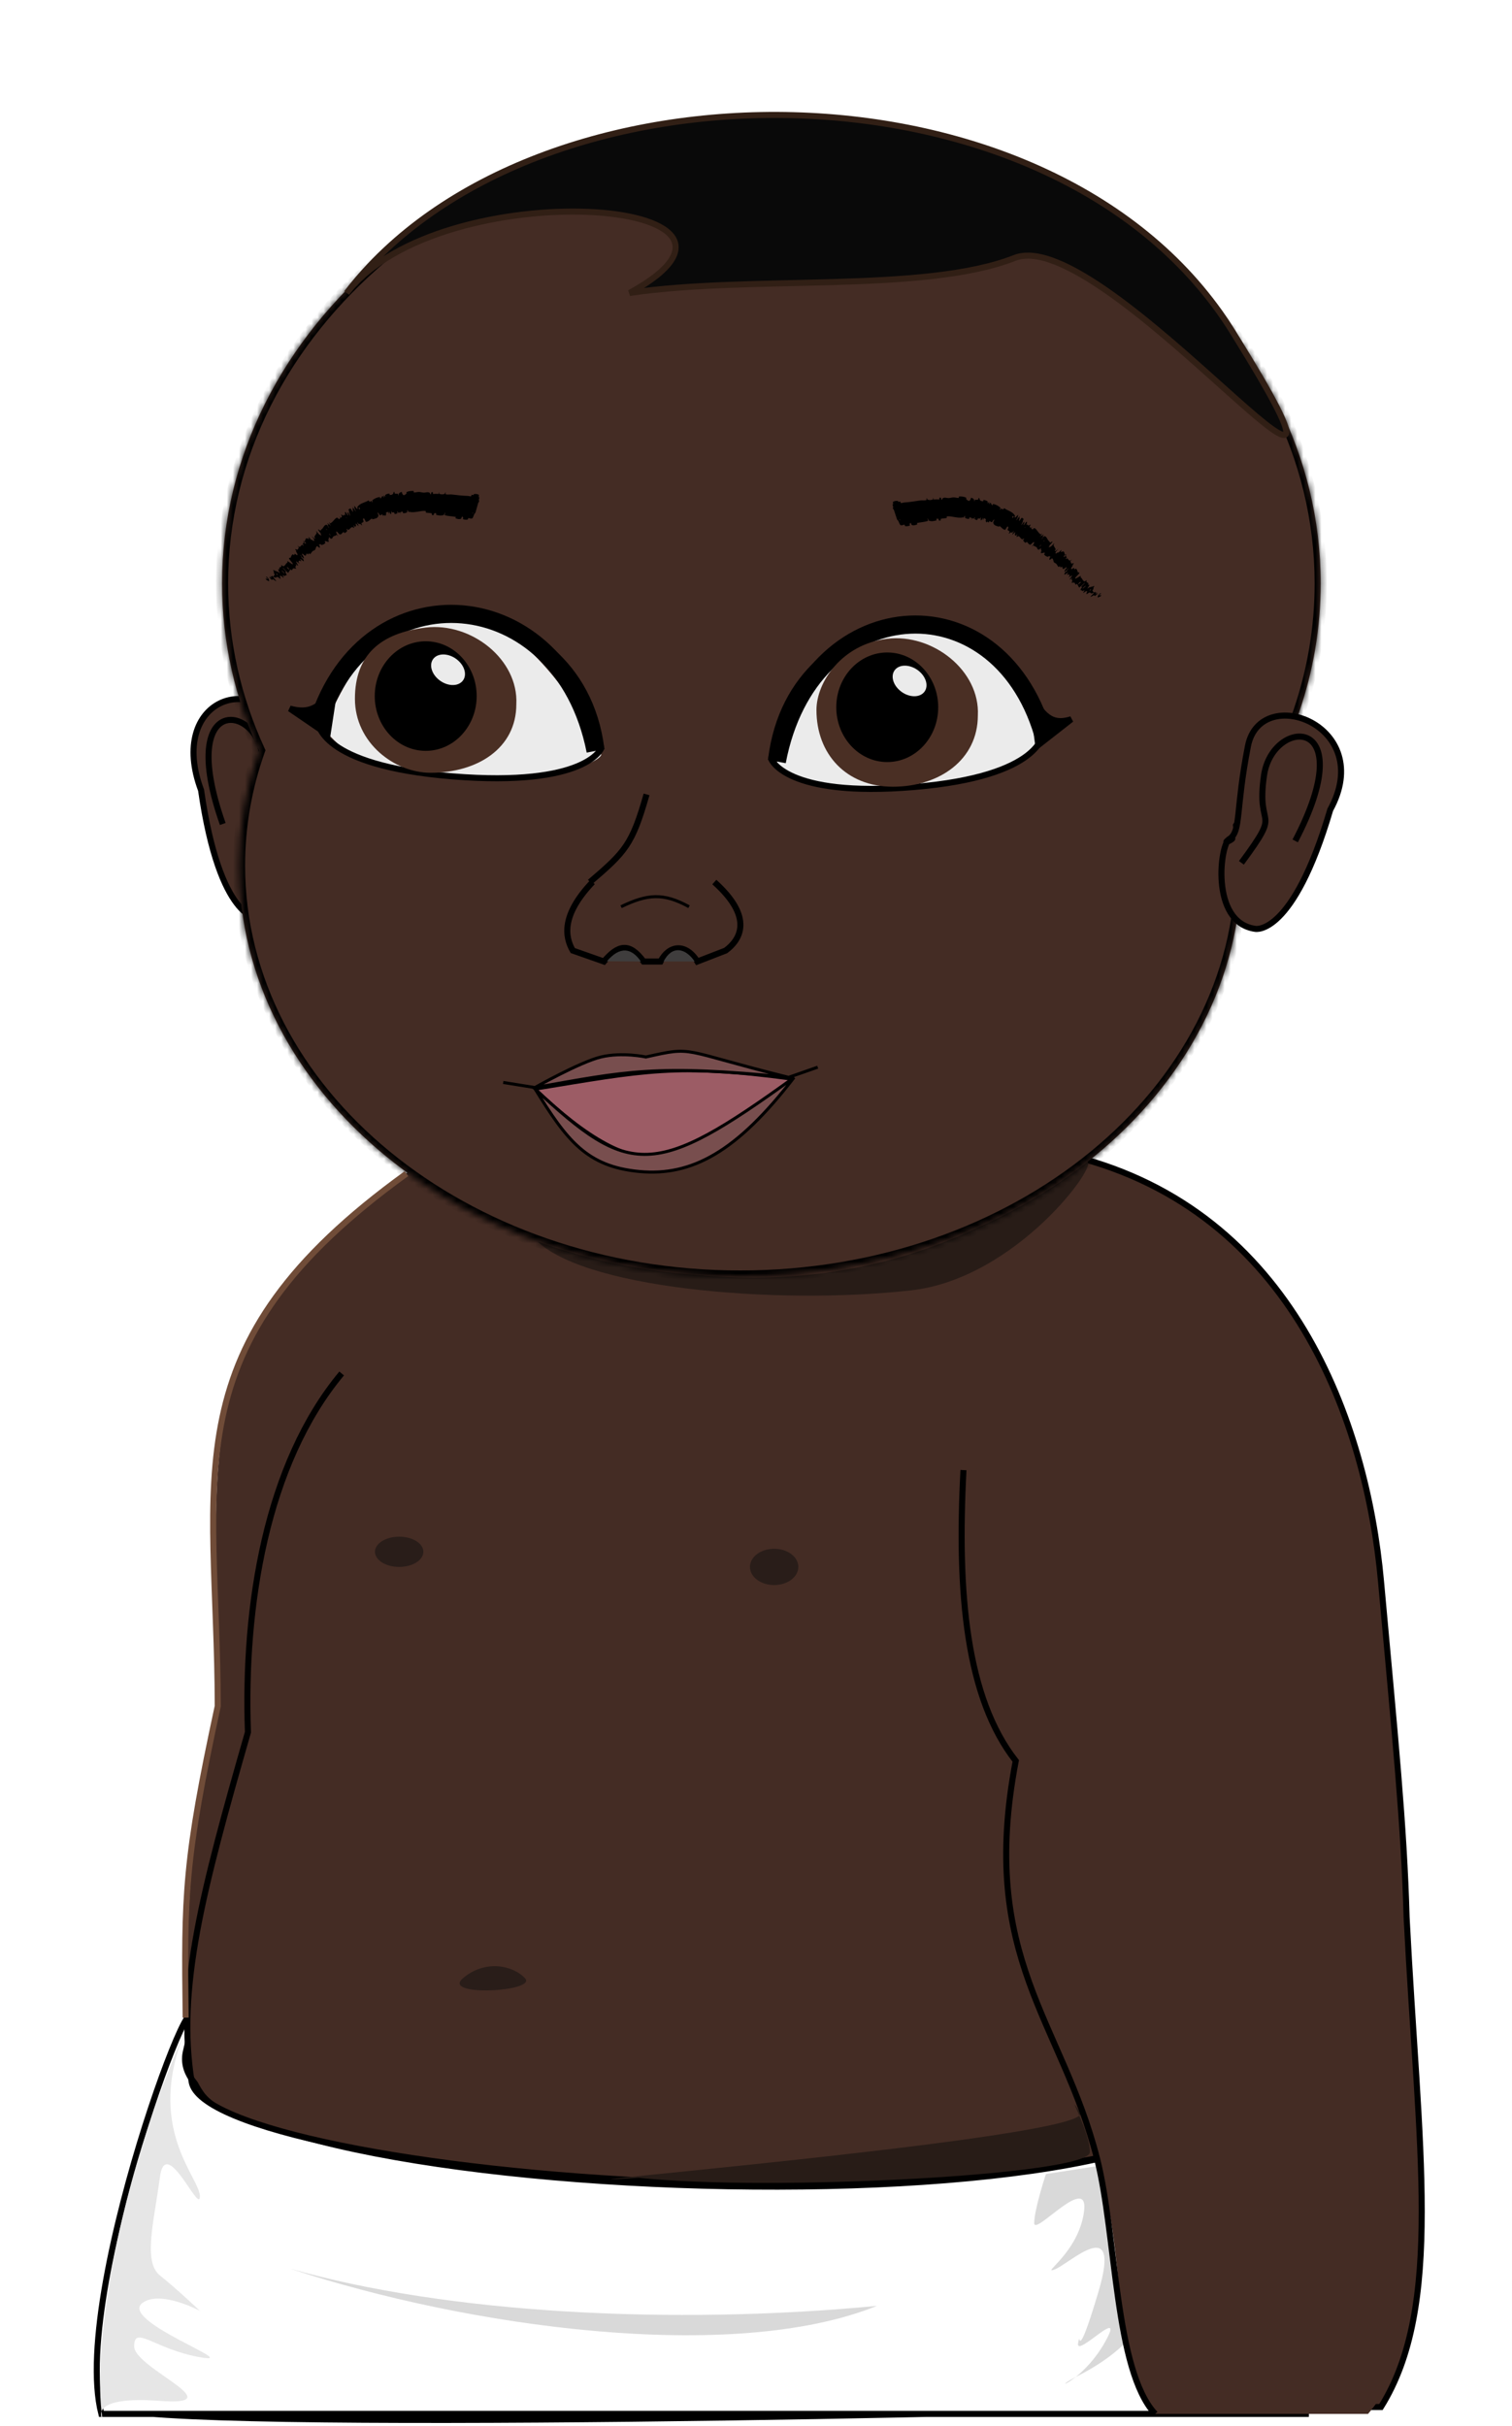 <svg width="250" height="401" viewBox="0 0 250 401" fill="none" xmlns="http://www.w3.org/2000/svg">
<path d="M228.334 261.328C225.977 235.336 213.826 200.212 177.419 191.104L162.805 187L79.832 191.104L77.004 192.928C77.004 192.928 56.261 197.488 50.132 218.008C44.003 238.528 42.589 277.288 42.589 277.288C38.346 300.544 19.235 391.03 18.074 397.861C26.548 402.266 181.419 398.626 193.448 397.861H222.111H228.334C238.706 381.256 234.522 355.26 232.577 316.96C232.145 301.542 230.691 287.32 228.334 261.328Z" fill="#442C24" stroke="black"/>
<path d="M179.7 192C177.464 191.875 145.51 224.972 88.2 204.5C95.32 212.928 128.195 215.788 150.607 213.292C168.141 211.34 181.936 192.125 179.7 192Z" fill="#281C17"/>
<path d="M42.5 219C54.5 199 72.5 191 72.5 191L85.246 199.695L32.278 346.695C29.5 332.5 31.201 300.295 35 287C38.8 273.705 30.5 239 42.5 219Z" fill="#442C24"/>
<path d="M16.758 399C11.342 377.737 36.937 313.073 30.749 339.064C24.561 365.056 207.438 371.092 202.771 342.725C198.104 314.358 217.359 360.901 215.923 399H16.758Z" fill="white" stroke="black"/>
<path d="M40.996 282.898C40.979 268.654 38.215 248.674 50.68 225.112L192.129 227.681C208.123 258.5 201.153 270.913 201.153 278.189C218.619 344.536 228.116 345.82 201.153 352.669C149.145 368.506 43.183 359.089 33.686 345.82C24.189 332.551 41.013 297.142 40.996 282.898Z" fill="#442C24"/>
<path d="M56.49 227.027C43.995 242.008 40.237 265.514 40.996 286.322C33.499 312.433 29.188 328.698 31.687 344.108C34.187 359.517 179.633 372.787 214.12 344.108" stroke="black"/>
<path d="M76.531 327C80.131 323.91 84.759 324.793 86.816 327C88.873 329.207 72.932 330.09 76.531 327Z" fill="#291D19"/>
<g filter="url(#filter0_f_717_2364)">
<ellipse cx="66" cy="256.5" rx="4" ry="2.5" fill="#291D19"/>
</g>
<g filter="url(#filter1_f_717_2364)">
<ellipse cx="128" cy="259" rx="4" ry="3" fill="#291D19"/>
</g>
<path d="M171 367.462C171 365.209 172.935 359.352 172.935 359.352L181.645 358L186 387.288C186 387.288 183.581 389.991 178.258 392.695C178.119 392.765 177.988 392.833 177.864 392.898C175.143 394.325 175.961 394.409 177.864 392.898C179.196 391.84 181.06 389.999 182.613 387.288C186.484 380.529 177.774 389.991 178.258 387.288C178.742 384.584 177.775 391.793 181.645 378.727C185.516 365.66 176.806 374.221 174.387 375.122C171.968 376.023 178.258 372.419 179.226 365.66C180.193 358.901 171 369.715 171 367.462Z" fill="#D9D9D9"/>
<path d="M178.603 349.194C178.708 349.355 178.658 349.522 178.466 349.695C179.202 351.393 180.2 353.939 180.2 355.736C180.2 359.483 127.332 362.311 105.577 359.965C79.427 361.756 173.647 354.028 178.466 349.695C177.667 347.853 177.177 347.008 178.603 349.194Z" fill="#281C17"/>
<path d="M16.784 398.591C15.512 387.331 19.209 361.354 30.7 335.5C23.849 351.738 33.055 359.887 33.055 363.042C33.055 366.197 27.383 352.676 26.437 359.887C25.491 367.099 23.601 373.859 26.437 376.113C29.273 378.366 33.055 381.972 33.055 381.972C33.055 381.972 26.603 378.504 23.601 380.62C19.402 383.579 40.619 390.986 33.055 389.634C25.491 388.282 22.183 384.225 22.183 387.831C22.183 391.437 38.728 397.746 26.437 396.845C19.15 396.311 17.18 397.519 16.784 398.591C16.841 399.09 16.907 399.56 16.983 400C16.983 400 16.512 399.328 16.784 398.591Z" fill="#E6E6E6"/>
<path d="M215.726 398C217.592 382.545 209.471 347.435 204.997 338C208.641 354.331 211.061 361.636 209.195 365.273C207.33 368.909 203.17 371.182 202.198 373.455C201.226 375.727 208.729 370.273 211.061 373.455C213.394 376.636 209.195 378.909 209.195 378.909C209.195 378.909 203.131 379.364 199.866 383C196.601 386.636 209.195 380.727 209.195 385.273C209.195 389.818 207.796 388 202.198 392.091C196.601 396.182 206.397 393 203.598 394.591C200.799 396.182 198 398 198 398H215.726Z" fill="#D1D1D1"/>
<path d="M48 375C73.901 382.408 111.234 384.378 145 381.146C120.981 390.804 77.199 384.631 48 375Z" fill="#D9D9D9"/>
<path d="M169.658 286.984C161.04 271.718 159.927 261.114 161.741 240.312L214.831 224C225.46 261.563 230.691 282.216 230.665 320.062C230.665 361.75 239.127 383.717 226.2 399H190.7C183.004 385.735 187.066 376.25 180.835 354.047C173.086 326.435 165.24 311.585 169.658 286.984Z" fill="#442C24"/>
<path d="M159.302 243C158.226 263.505 159.783 280.64 167.947 291.07C161.704 323.721 175.631 334.151 181.395 356.826C184.622 369.523 184.276 391.744 191 399" stroke="black"/>
<path d="M33.245 130.611C27.677 115.74 42.24 110.02 48.236 122.031L51.663 139.762C51.663 146.626 50.378 151.773 42.668 151.773C42.668 151.773 36.338 152.163 33.245 130.611Z" fill="#442C24" stroke="black"/>
<path d="M36.831 136.197C28.932 113.78 43.472 116.522 43.495 126.128C43.517 135.734 39.576 130.714 45.118 140.982" stroke="black"/>
<mask id="path-19-inside-1_717_2364" fill="white">
<path d="M127.542 19.897C177.702 19.897 218.366 54.161 218.366 96.429C218.366 111.151 213.43 124.901 204.88 136.572C205.128 138.712 205.257 140.88 205.257 143.072C205.257 180.587 168.157 211 122.392 211C76.627 211 39.527 180.587 39.527 143.072C39.527 136.472 40.677 130.091 42.819 124.057C38.88 115.487 36.719 106.171 36.719 96.429C36.719 54.162 77.382 19.898 127.542 19.897Z"/>
</mask>
<path d="M127.542 19.897C177.702 19.897 218.366 54.161 218.366 96.429C218.366 111.151 213.43 124.901 204.88 136.572C205.128 138.712 205.257 140.88 205.257 143.072C205.257 180.587 168.157 211 122.392 211C76.627 211 39.527 180.587 39.527 143.072C39.527 136.472 40.677 130.091 42.819 124.057C38.88 115.487 36.719 106.171 36.719 96.429C36.719 54.162 77.382 19.898 127.542 19.897Z" fill="#442C24"/>
<path d="M127.542 19.897V18.897V19.897ZM218.366 96.429H219.366V96.429L218.366 96.429ZM204.88 136.572L204.073 135.981L203.841 136.298L203.886 136.687L204.88 136.572ZM205.257 143.072H206.257V143.072L205.257 143.072ZM122.392 211V212V211ZM39.527 143.072L38.527 143.072V143.072H39.527ZM42.819 124.057L43.762 124.392L43.898 124.009L43.728 123.64L42.819 124.057ZM36.719 96.429L35.719 96.429V96.429H36.719ZM127.542 19.897V20.897C177.317 20.897 217.366 54.867 217.366 96.429L218.366 96.429L219.366 96.429C219.366 53.456 178.087 18.897 127.542 18.897V19.897ZM218.366 96.429H217.366C217.366 110.92 212.509 124.467 204.073 135.981L204.88 136.572L205.686 137.163C214.351 125.336 219.366 111.382 219.366 96.429H218.366ZM204.88 136.572L203.886 136.687C204.13 138.789 204.257 140.919 204.257 143.072L205.257 143.072L206.257 143.072C206.257 140.84 206.125 138.634 205.873 136.457L204.88 136.572ZM205.257 143.072H204.257C204.257 179.858 167.8 210 122.392 210V211V212C168.515 212 206.257 181.316 206.257 143.072H205.257ZM122.392 211V210C76.985 210 40.527 179.858 40.527 143.072H39.527H38.527C38.527 181.316 76.27 212 122.392 212V211ZM39.527 143.072L40.527 143.072C40.527 136.589 41.657 130.322 43.762 124.392L42.819 124.057L41.877 123.723C39.698 129.861 38.527 136.354 38.527 143.072L39.527 143.072ZM42.819 124.057L43.728 123.64C39.847 115.195 37.719 106.02 37.719 96.429H36.719H35.719C35.719 106.321 37.914 115.78 41.911 124.475L42.819 124.057ZM36.719 96.429L37.719 96.429C37.719 54.867 77.767 20.898 127.542 20.897V19.897V18.897C76.997 18.898 35.719 53.456 35.719 96.429L36.719 96.429Z" fill="black" mask="url(#path-19-inside-1_717_2364)"/>
<path d="M102.693 149.874C107.05 147.774 109.681 147.545 113.928 149.874" stroke="black" stroke-width="0.5"/>
<path d="M203.816 54.864C174.849 8.144 88.156 8.209 57.318 48.427C72.77 28.357 132.66 32.751 104.097 48.427C124.017 45.452 152.786 48.524 167.767 42.637C182.748 36.75 232.782 101.584 203.816 54.864Z" fill="#090909" stroke="#311F15"/>
<path d="M172.009 122.058C150.176 76.145 127.533 124.475 128.47 126.408C129.406 128.341 139.209 131.398 150.913 129.948C162.617 128.498 167.973 127.229 172.009 122.058Z" fill="#EBEBEB"/>
<path d="M53.536 120.456C73.198 73.846 100.169 123.348 99.386 124.841C98.603 126.334 90.302 129.337 76.475 128.64C62.649 127.944 57.785 125.669 53.536 120.456Z" fill="#EBEBEB"/>
<path d="M172.449 121.141C168.259 95.736 130.933 97.525 127.505 125.435C127.505 125.435 129.79 131.876 151.12 130.087C172.449 128.298 172.449 121.141 172.449 121.141Z" stroke="black"/>
<path d="M219.949 133.849C227.603 119.872 208.393 112.821 206.338 123.335C204.284 133.849 205.22 137.283 203.347 138.641C201.799 139.074 199.938 152.5 207.573 153.537C207.573 153.537 213.785 154.775 219.949 133.849Z" fill="#442C24"/>
<path d="M203.347 138.641C201.799 139.074 199.938 152.5 207.573 153.537C207.573 153.537 213.785 154.775 219.949 133.849C227.603 119.872 208.393 112.821 206.338 123.335C204.284 133.849 205.22 137.283 203.347 138.641ZM203.347 138.641C204.896 138.209 201.475 140 203.347 138.641Z" stroke="black"/>
<path d="M128.442 125.872C133.799 97.636 164.795 95.491 172.449 121.226" stroke="black" stroke-width="3"/>
<path d="M177.13 118.886C174.418 119.751 172.696 118.956 170.576 115.004L171.668 123.155L177.13 118.886Z" fill="black" stroke="black"/>
<path d="M52.599 119.381C56.963 93.975 95.845 95.765 99.415 123.675C99.415 123.675 97.035 130.116 74.817 128.327C52.599 126.537 52.599 119.381 52.599 119.381Z" stroke="black"/>
<path d="M98.479 124.112C92.894 95.875 60.578 93.731 52.599 119.465" stroke="black" stroke-width="3"/>
<path d="M58.685 115.508C58.685 122.761 65.2 127.736 71.2 127.736C78.957 127.736 85.371 123.666 85.371 116.413C85.748 108.978 77.88 102.828 70.389 103.734C62.899 104.639 58.685 108.255 58.685 115.508Z" fill="#4A2F24"/>
<ellipse cx="8.427" cy="9.057" rx="8.427" ry="9.057" transform="matrix(-1 0 0 1 78.816 105.998)" fill="black"/>
<path d="M47.917 117.125C51.017 117.99 52.985 117.196 55.408 113.244L54.16 121.395L47.917 117.125Z" fill="black" stroke="black"/>
<ellipse cx="2.264" cy="3.018" rx="2.264" ry="3.018" transform="matrix(-0.742 0.67 0.742 0.67 73.524 107.167)" fill="#EBEBEB"/>
<path d="M134.996 117.359C134.996 124.612 139.879 130.039 147.636 130.039C155.393 130.039 161.681 125.518 161.681 118.265C162.058 110.829 154.19 104.679 146.7 105.585C139.209 106.491 134.996 112.736 134.996 117.359Z" fill="#4A2F24"/>
<ellipse cx="8.427" cy="9.057" rx="8.427" ry="9.057" transform="matrix(-1 0 0 1 155.127 107.849)" fill="black"/>
<ellipse cx="2.264" cy="3.018" rx="2.264" ry="3.018" transform="matrix(-0.742 0.67 0.742 0.67 149.834 109.018)" fill="#EBEBEB"/>
<path d="M147.673 82.942C147.871 82.806 148.179 82.777 148.423 82.799C148.499 82.805 148.506 82.942 148.561 82.952C148.668 82.972 148.736 82.882 148.847 82.911C148.884 82.921 148.909 83.133 148.946 83.139C149.149 83.173 149.296 83.07 149.485 83.059C150.411 83.005 151.297 82.837 152.207 82.715C152.513 82.673 152.916 82.776 153.202 82.63C153.235 82.612 153.176 82.437 153.179 82.421C153.238 82.171 153.279 82.542 153.358 82.576C153.679 82.708 153.99 82.666 154.244 82.548C154.352 82.498 154.174 82.157 154.325 82.339C154.335 82.352 154.34 82.549 154.375 82.564C154.452 82.599 154.583 82.541 154.641 82.547C154.753 82.56 154.771 82.555 154.872 82.542C155.011 82.525 155.189 82.597 155.33 82.532C155.36 82.518 155.291 82.325 155.336 82.284C155.383 82.243 155.518 82.243 155.571 82.284C155.622 82.325 155.623 82.484 155.635 82.519C155.739 82.813 155.843 82.375 155.862 82.362C156.212 82.142 156.546 82.352 156.893 82.326C157.156 82.306 157.432 82.211 157.683 82.213C157.985 82.216 158.24 82.32 158.529 82.303C158.56 82.301 158.525 82.065 158.563 82.063C158.965 82.037 159.37 82.078 159.757 82.263C159.796 82.282 159.731 82.485 159.768 82.516C160.002 82.702 160.326 83.143 160.568 82.264C160.73 82.317 160.927 82.378 161.048 82.578C161.125 82.707 161.003 82.918 161.131 82.839C161.159 82.821 161.154 82.621 161.196 82.61C161.371 82.562 161.54 82.654 161.72 82.582C161.757 82.567 161.779 82.392 161.794 82.362C161.919 82.122 161.975 82.566 161.997 82.602C162.169 82.871 162.342 82.814 162.542 82.865C162.589 82.876 162.586 82.632 162.632 82.635C162.876 82.656 163.111 82.735 163.31 82.898C163.354 82.934 163.255 83.117 163.273 83.145C163.353 83.264 163.478 82.901 163.557 83.01C163.574 83.032 163.515 83.195 163.513 83.215C163.491 83.519 163.661 83.128 163.679 83.123C163.913 83.059 163.906 83.519 164.108 83.519C164.133 83.518 164.15 83.293 164.216 83.305C164.658 83.385 165.075 83.601 165.413 83.926C165.466 83.976 165.359 84.111 165.356 84.132C165.3 84.451 165.501 84.074 165.528 84.068C165.736 84.029 165.736 84.417 166.046 83.999C166.646 84.453 167.431 84.527 167.842 85.274C167.848 85.283 167.732 85.458 167.743 85.475C167.873 85.683 167.995 85.378 168.32 85.105C168.402 85.037 168.259 85.509 168.25 85.544C168.215 85.675 168.027 85.926 168.025 85.953C168.009 86.173 168.515 85.275 168.634 85.344C168.636 85.348 168.525 85.502 168.525 85.524C168.525 85.593 168.594 85.546 168.59 85.62C168.582 85.791 168.344 86.233 168.594 86.043C168.627 86.019 168.911 85.507 168.998 85.593C169.032 85.627 169.217 85.73 169.247 85.794C169.277 85.857 169.142 85.995 169.141 86.004C169.142 86.299 169.036 86.355 168.903 86.707C168.771 87.059 169.226 86.309 169.306 86.245C169.386 86.18 169.373 86.417 169.358 86.492C169.343 86.568 169.247 86.648 169.246 86.696C169.242 87.009 169.547 86.373 169.67 86.288C169.96 86.084 169.683 86.681 169.744 86.799C169.761 86.831 169.822 86.693 169.853 86.698C169.976 86.717 169.917 86.923 170.129 86.843C170.163 86.829 170.473 86.569 170.365 86.843C170.349 86.883 170.234 87 170.253 87.057C170.281 87.144 170.367 87.248 170.463 87.25C170.533 87.251 170.634 86.995 170.646 87.105C170.65 87.154 170.512 87.247 170.526 87.327C170.541 87.407 170.666 87.489 170.715 87.518C170.764 87.547 170.859 87.366 170.87 87.357C170.939 87.311 171.086 87.298 171.094 87.304C171.511 87.581 171.671 88.135 172.111 88.342C172.146 88.359 172.26 88.177 172.266 88.177C172.424 88.189 171.989 88.568 171.941 88.772C172.202 88.427 172.194 88.521 172.295 88.542C172.344 88.551 172.431 88.406 172.445 88.395C172.657 88.239 172.486 88.523 172.452 88.583C172.33 88.803 172.551 88.606 172.47 88.753C172.389 88.899 172.182 89.044 172.252 89.098C172.369 88.993 172.575 88.638 172.669 88.631C173.027 88.602 173.172 89.14 173.305 89.298C173.437 89.454 173.505 89.476 173.558 89.596C173.653 89.813 173.792 89.535 173.984 89.52C174.172 89.503 173.635 90.016 173.544 90.148C173.452 90.279 173.575 90.169 173.534 90.249C173.493 90.33 173.386 90.379 173.403 90.438C173.42 90.497 173.716 90.382 173.841 90.27C174.106 90.034 174.302 89.714 174.322 89.906C174.323 89.918 174.174 90.045 174.184 90.08C174.269 90.358 174.456 90.54 174.553 90.81C174.566 90.847 174.396 90.985 174.402 91.008C174.463 91.253 174.657 90.935 175.015 90.715C174.629 91.093 174.449 91.376 174.559 91.483C174.625 91.548 174.775 91.365 174.932 91.286C174.98 91.262 174.917 91.425 175.002 91.352C175.28 91.117 175.512 90.778 175.519 91.008C175.519 91.018 175.367 91.146 175.376 91.172C175.438 91.339 175.713 91.078 175.871 91.165C175.995 91.234 176.011 91.571 176.098 91.708C175.674 92.142 175.871 92.14 176.205 91.882C176.263 91.963 176.356 92.022 176.384 92.13C176.393 92.167 176.254 92.277 176.244 92.293C176.08 92.549 176.397 92.291 176.423 92.295C176.698 92.349 176.614 92.702 176.987 92.65C177.001 92.648 177.309 92.361 177.134 92.621C177.121 92.638 176.932 92.72 176.997 92.806C177.062 92.893 177.041 93.195 177.279 93.159C177.337 93.151 177.643 92.975 177.501 93.212C177.481 93.244 177.388 93.321 177.349 93.378C177.226 93.558 177.548 93.279 177.324 93.568C177.101 93.857 176.98 94.121 177.26 94.053C177.269 94.052 177.536 93.843 177.564 93.88C177.609 93.939 177.63 94.063 177.685 94.118C177.712 94.144 177.847 93.982 177.854 93.984C178.11 94.082 178.106 94.35 178.221 94.591C178.242 94.635 178.545 94.54 178.443 94.763C178.332 95.006 177.508 95.631 177.846 95.634C177.982 95.636 179.022 94.838 178.642 95.424C178.989 95.554 178.955 96.029 179.346 96.105C179.364 96.109 179.665 95.899 179.685 95.928C179.714 95.972 179.606 96.107 179.623 96.142C179.688 96.292 179.892 96.3 179.976 96.428C180.008 96.477 179.863 96.579 179.902 96.637C179.94 96.694 180.144 96.574 180.122 96.719C180.105 96.828 179.798 97.195 179.819 97.302C180.171 96.995 180.206 97.049 180.375 97.054C180.408 97.055 180.514 96.929 180.536 96.924C180.627 96.901 180.552 97.02 180.648 96.99C180.671 96.983 180.791 96.878 180.816 96.866C181.04 96.764 180.84 97.081 180.806 97.137C180.675 97.348 180.853 97.236 180.819 97.339C180.785 97.442 180.643 97.457 180.643 97.543C180.642 97.721 180.775 97.833 180.859 97.941C180.893 97.984 181.03 97.816 181.038 97.819C181.153 97.869 181.057 98.104 181.42 97.874C180.642 98.651 181.545 97.856 181.486 98.124C181.481 98.145 181.098 98.496 181.009 98.509C180.919 98.521 180.993 98.359 180.858 98.385C180.827 98.391 180.399 98.639 180.369 98.649C180.131 98.726 180.707 98.208 180.736 98.176C181.044 97.83 180.575 98.089 180.529 98.091C180.315 98.098 180.323 97.941 180.16 97.935C180.055 97.931 179.668 98.26 179.643 98.207C179.559 98.034 180.041 97.51 179.459 97.779C179.335 97.836 178.945 98.234 179.179 97.839C179.194 97.814 179.423 97.471 179.194 97.593C179.165 97.609 179.044 97.716 179.028 97.718C178.918 97.727 178.984 97.608 178.89 97.595C178.796 97.582 178.67 97.579 178.656 97.481C178.647 97.423 178.83 97.174 178.869 97.107C178.982 96.916 178.675 97.096 178.839 96.893C179.003 96.689 179.35 96.486 179.401 96.293C179.086 96.572 178.759 96.854 178.441 97.132C178.294 96.946 178.239 96.684 178.058 96.513C178.035 96.492 177.889 96.668 177.861 96.65C177.742 96.573 177.78 96.376 177.638 96.317C177.527 96.271 177.271 96.346 177.15 96.305C177.456 95.927 177.223 95.916 177.173 95.799C177.155 95.758 177.251 95.672 177.261 95.621C177.297 95.433 177.023 95.763 176.953 95.786C176.654 95.885 177.35 95.22 177.219 95.116C177.212 95.111 176.768 95.387 176.735 95.398C176.521 95.475 176.854 95.264 176.842 95.197C176.82 95.073 176.859 94.936 176.666 94.952C176.609 94.957 176.32 95.117 176.451 94.897C176.468 94.868 176.594 94.754 176.596 94.742C176.624 94.532 176.238 94.899 176.057 94.971C175.876 95.043 176.061 94.706 176.12 94.615C176.275 94.381 176.237 94.567 176.259 94.551C176.516 94.356 176.418 94.334 176.393 94.269C176.761 93.899 176.676 93.856 176.365 94.204C176.331 94.242 176.401 94.244 176.393 94.269C175.986 94.586 175.872 94.563 176.139 94.151C176.264 93.958 176.486 93.811 176.307 93.766C176.226 93.744 175.989 94.016 175.874 94.04C175.613 94.093 175.72 93.725 175.578 93.657C175.527 93.633 175.424 93.809 175.385 93.797C175.278 93.766 175.323 93.602 175.201 93.587C175.19 93.586 175.06 93.747 175.036 93.728C174.859 93.586 174.814 93.356 174.648 93.19C174.565 93.106 174.337 93.043 174.267 92.944C174.144 92.773 174.167 92.382 173.99 92.315C173.875 92.271 173.752 92.439 173.621 92.508C173.368 92.643 173.581 92.176 173.616 92.105C173.617 92.103 173.721 92.133 173.755 92.02C173.883 91.838 173.617 92.105 173.616 92.105C173.638 92.059 173.522 91.888 173.466 91.89C173.436 91.892 173.312 92.043 173.299 92.041C172.985 91.99 172.758 91.852 172.624 91.61C172.623 91.604 172.774 91.445 172.77 91.433C172.721 91.259 172.472 91.396 172.274 91.433C172.072 91.467 172.032 91.362 172.22 91.029C172.116 91.001 172.12 90.786 172.125 90.658C172.131 90.53 171.846 90.846 171.836 90.848C171.498 90.914 171.562 90.65 171.418 90.481C171.352 90.402 171.143 90.31 171.025 90.274C170.931 90.246 170.951 90.134 170.846 90.131C170.832 90.131 170.722 90.286 170.715 90.289C170.501 90.408 170.825 90.075 170.862 89.998C170.996 89.72 171.061 89.567 170.88 89.604C170.838 89.612 170.363 90.087 170.301 90.088C170.221 90.088 170.387 89.914 170.299 89.919C170.291 89.919 170.202 90.036 170.174 90.006C170.042 89.868 169.92 89.667 169.751 89.559C169.729 89.543 169.617 89.751 169.582 89.733C169.417 89.644 169.263 89.52 169.184 89.328C169.165 89.281 169.283 89.164 169.304 89.119C169.429 88.847 169.111 89.144 169.095 89.143C168.705 89.117 168.719 88.657 168.343 88.626C168.321 88.625 167.958 88.933 168.12 88.57C168.131 88.546 168.299 88.175 168.102 88.375C168.09 88.388 168.01 88.582 167.965 88.528C167.92 88.474 167.755 88.532 167.8 88.291C167.814 88.216 167.969 87.839 167.726 88.064C167.709 88.079 167.217 88.625 167.439 88.176C167.476 88.103 167.758 87.657 167.53 87.834C167.486 87.869 167.455 87.988 167.373 88.024C167.249 88.081 167.232 87.906 167.027 88.058C166.991 88.085 166.749 88.357 166.836 88.094C166.85 88.053 166.954 87.909 166.937 87.877C166.859 87.722 166.67 87.75 166.603 87.573C166.578 87.511 166.74 87.275 166.729 87.181C166.718 87.088 166.657 86.972 166.545 87.059C166.432 87.146 166.272 87.575 166.18 87.567C165.781 87.533 165.593 87.141 165.275 86.95C165.229 86.921 165.201 87.087 165.128 87.057C164.856 86.944 164.354 86.896 164.244 86.483C164.156 86.152 164.471 86.049 164.365 85.888C164.312 85.81 164.049 86.274 164.028 86.284C163.806 86.381 163.774 86.121 163.599 86.137C163.563 86.14 163.524 86.353 163.494 86.354C163.394 86.359 163.331 86.237 163.241 86.226C163.201 86.222 163.158 86.38 163.127 86.357C163.053 86.303 163.001 86.216 162.963 86.044C162.96 86.029 163.069 85.85 163.008 85.823C162.912 85.782 162.821 85.599 162.661 85.716C162.613 85.752 162.514 86.112 162.506 85.843C162.504 85.787 162.639 85.359 162.452 85.71C162.419 85.768 162.147 86.237 162.158 85.893C162.16 85.803 162.197 85.434 162.141 85.48C162.133 85.488 162.11 85.688 162.07 85.699C161.932 85.734 161.806 85.684 161.667 85.719C161.629 85.728 161.637 85.942 161.584 85.95C161.437 85.973 161.278 85.889 161.154 85.802C161.109 85.769 161.173 85.606 161.172 85.587C161.165 85.277 161.06 85.675 161.037 85.696C160.893 85.817 160.832 85.613 160.712 85.647C160.679 85.656 160.673 85.853 160.665 85.869C160.578 86.029 160.674 85.688 160.639 85.644C160.541 85.519 160.412 85.519 160.294 85.53C160.25 85.535 160.272 85.766 160.234 85.767C160.008 85.781 159.781 85.738 159.571 85.599C159.531 85.572 159.569 85.399 159.563 85.359C159.52 85.076 159.408 85.451 159.386 85.486C159.286 85.646 159.259 85.49 159.176 85.515C158.775 85.641 158.294 85.537 157.91 85.486C157.418 85.42 157.009 85.282 156.537 85.373C156.507 85.379 156.562 85.607 156.536 85.615C156.208 85.705 155.863 85.657 155.536 85.774C155.509 85.783 155.582 85.995 155.54 86.017C155.455 86.064 155.338 86.07 155.235 86.016C155.184 85.99 155.214 85.793 155.163 85.771C155.044 85.719 154.929 85.723 154.826 85.777C154.783 85.8 154.892 86.01 154.833 86.023C154.431 86.118 154.037 86.238 153.56 86.047C153.527 86.034 153.4 85.593 153.358 85.692C153.382 85.817 153.416 85.963 153.444 86.096C152.858 86.306 152.221 86.308 151.614 86.454C151.588 86.46 151.698 86.681 151.649 86.695C151.365 86.772 151.099 86.92 150.743 86.776C150.708 86.763 150.598 86.35 150.531 86.438C150.519 86.454 150.407 86.548 150.401 86.647C150.401 86.662 150.483 86.845 150.444 86.863C150.213 86.967 149.937 87.007 149.664 86.968C149.619 86.962 149.594 86.747 149.562 86.74C149.33 86.698 149.167 86.922 148.914 86.804C148.745 86.725 148.674 86.361 148.489 86.043C148.463 85.998 148.38 86.018 148.308 85.82C148.125 85.324 147.978 84.763 147.779 84.236C147.736 84.122 147.668 84.284 147.638 83.984C147.637 83.964 147.686 83.844 147.673 83.743C147.665 83.674 147.571 83.48 147.571 83.387C147.571 83.294 147.66 83.453 147.674 83.339C147.687 83.224 147.588 83.001 147.673 82.942ZM172.145 90.085C172.22 89.881 171.731 90.447 171.906 90.361C171.915 90.356 172.141 90.095 172.145 90.085ZM178.655 96.303C178.831 96.007 178.427 96.284 178.286 96.507C178.145 96.73 178.601 96.393 178.655 96.303ZM179.507 96.889C179.625 96.63 178.823 97.324 179.064 97.272C179.078 97.269 179.501 96.904 179.507 96.889ZM148.775 85.837C148.771 85.828 148.71 85.838 148.712 85.848C148.757 86.084 148.878 86.063 148.775 85.837ZM180.379 97.478C180.464 97.357 180.273 97.39 180.168 97.541C180.083 97.662 180.274 97.628 180.379 97.478ZM169.542 87.103C169.548 87.093 169.517 87.061 169.483 87.113C169.372 87.283 169.453 87.269 169.542 87.103ZM181.514 98.768C181.376 98.546 181.938 97.856 182.047 98.135C182.067 98.185 181.763 98.233 181.746 98.334C181.714 98.517 182.183 98.22 182.039 98.504C182.012 98.556 181.52 98.782 181.513 98.769C181.513 98.768 181.514 98.768 181.514 98.768ZM172.691 89.37C172.696 89.362 172.656 89.316 172.649 89.323C172.472 89.484 172.551 89.575 172.691 89.37ZM167.601 85.375C167.608 85.355 167.495 85.271 167.48 85.285C167.232 85.592 167.46 85.762 167.601 85.375ZM176.088 91.722C176.303 91.597 176.378 91.631 176.205 91.882C176.17 91.825 176.126 91.779 176.088 91.722Z" fill="black"/>
<path d="M79.143 81.773C78.942 81.647 78.637 81.633 78.397 81.665C78.321 81.674 78.32 81.812 78.266 81.824C78.163 81.849 78.091 81.761 77.983 81.796C77.947 81.808 77.93 82.02 77.893 82.028C77.695 82.07 77.544 81.974 77.358 81.971C76.442 81.957 75.563 81.824 74.658 81.731C74.361 81.7 73.961 81.814 73.675 81.676C73.642 81.66 73.697 81.483 73.693 81.466C73.629 81.218 73.597 81.591 73.519 81.626C73.213 81.769 72.899 81.732 72.647 81.62C72.539 81.572 72.709 81.228 72.563 81.414C72.553 81.426 72.551 81.624 72.517 81.64C72.44 81.675 72.313 81.621 72.257 81.628C72.147 81.643 72.129 81.639 72.029 81.627C71.891 81.612 71.716 81.687 71.576 81.625C71.546 81.611 71.613 81.417 71.567 81.377C71.521 81.337 71.386 81.337 71.336 81.379C71.286 81.421 71.287 81.58 71.275 81.615C71.176 81.91 71.072 81.474 71.052 81.461C70.707 81.245 70.373 81.457 70.037 81.431C69.778 81.411 69.505 81.316 69.258 81.316C68.966 81.318 68.71 81.42 68.426 81.398C68.396 81.396 68.434 81.16 68.397 81.158C68.004 81.127 67.606 81.159 67.221 81.334C67.183 81.352 67.241 81.556 67.204 81.587C66.971 81.766 66.635 82.197 66.425 81.309C66.264 81.357 66.069 81.411 65.943 81.606C65.862 81.732 65.975 81.947 65.852 81.863C65.824 81.844 65.837 81.644 65.796 81.631C65.626 81.577 65.456 81.661 65.282 81.581C65.247 81.564 65.233 81.388 65.219 81.357C65.106 81.112 65.032 81.553 65.009 81.588C64.826 81.848 64.66 81.782 64.461 81.821C64.415 81.831 64.43 81.587 64.384 81.587C64.146 81.594 63.906 81.66 63.702 81.81C63.657 81.844 63.744 82.033 63.725 82.059C63.641 82.172 63.538 81.803 63.454 81.906C63.437 81.927 63.486 82.094 63.486 82.114C63.491 82.419 63.347 82.017 63.329 82.011C63.103 81.932 63.08 82.392 62.879 82.378C62.854 82.376 62.851 82.151 62.786 82.158C62.354 82.205 61.914 82.394 61.566 82.69C61.511 82.735 61.607 82.878 61.609 82.899C61.642 83.221 61.471 82.83 61.445 82.822C61.246 82.765 61.212 83.154 60.935 82.713C60.314 83.116 59.53 83.125 59.064 83.833C59.058 83.842 59.159 84.026 59.146 84.042C58.998 84.239 58.9 83.926 58.602 83.625C58.526 83.55 58.632 84.032 58.638 84.068C58.662 84.2 58.828 84.466 58.829 84.494C58.828 84.713 58.398 83.776 58.278 83.834C58.275 83.837 58.373 84 58.371 84.022C58.366 84.09 58.302 84.037 58.3 84.111C58.297 84.281 58.494 84.742 58.26 84.532C58.23 84.505 57.99 83.971 57.895 84.05C57.858 84.082 57.662 84.17 57.628 84.23C57.594 84.29 57.716 84.44 57.716 84.449C57.694 84.741 57.794 84.806 57.897 85.168C58.001 85.528 57.611 84.743 57.537 84.671C57.464 84.6 57.459 84.835 57.469 84.911C57.478 84.987 57.565 85.076 57.563 85.124C57.544 85.434 57.293 84.775 57.178 84.679C56.906 84.452 57.129 85.071 57.057 85.184C57.038 85.215 56.988 85.073 56.956 85.075C56.831 85.084 56.871 85.294 56.671 85.195C56.638 85.178 56.354 84.891 56.44 85.173C56.452 85.213 56.556 85.34 56.534 85.395C56.5 85.478 56.408 85.573 56.314 85.566C56.245 85.56 56.165 85.297 56.145 85.405C56.137 85.453 56.267 85.557 56.245 85.636C56.223 85.715 56.09 85.787 56.037 85.813C55.985 85.838 55.907 85.649 55.895 85.64C55.831 85.588 55.683 85.563 55.675 85.569C55.245 85.804 55.044 86.338 54.583 86.511C54.547 86.524 54.449 86.333 54.442 86.333C54.287 86.33 54.686 86.745 54.719 86.952C54.488 86.585 54.488 86.68 54.387 86.69C54.338 86.695 54.264 86.543 54.251 86.531C54.054 86.357 54.202 86.654 54.23 86.716C54.335 86.945 54.131 86.73 54.201 86.883C54.27 87.034 54.463 87.198 54.39 87.244C54.282 87.13 54.106 86.759 54.014 86.743C53.667 86.679 53.459 87.216 53.324 87.354C53.183 87.496 53.114 87.511 53.054 87.625C52.944 87.831 52.828 87.543 52.641 87.511C52.452 87.479 52.945 88.035 53.025 88.174C53.105 88.312 52.991 88.193 53.025 88.277C53.058 88.36 53.163 88.418 53.139 88.476C53.116 88.534 52.828 88.396 52.713 88.275C52.469 88.018 52.297 87.685 52.264 87.873C52.262 87.884 52.4 88.023 52.387 88.057C52.283 88.324 52.086 88.487 51.971 88.744C51.956 88.78 52.113 88.932 52.106 88.954C52.028 89.19 51.862 88.857 51.521 88.61C51.875 89.018 52.029 89.316 51.908 89.416C51.835 89.477 51.701 89.282 51.549 89.191C51.504 89.163 51.554 89.33 51.476 89.251C51.219 88.992 51.014 88.637 50.99 88.863C50.99 88.873 51.131 89.014 51.12 89.038C51.047 89.198 50.795 88.915 50.633 88.987C50.505 89.044 50.465 89.376 50.37 89.504C50.759 89.969 50.559 89.954 50.245 89.671C50.179 89.749 50.079 89.802 50.045 89.905C50.033 89.941 50.162 90.062 50.171 90.079C50.315 90.347 50.021 90.063 49.994 90.065C49.719 90.094 49.776 90.451 49.411 90.367C49.398 90.364 49.114 90.053 49.269 90.325C49.28 90.343 49.461 90.441 49.391 90.52C49.321 90.6 49.32 90.9 49.08 90.85C49.023 90.838 48.729 90.641 48.854 90.887C48.871 90.92 48.958 91.004 48.992 91.064C49.101 91.253 48.802 90.949 49.003 91.254C49.203 91.559 49.304 91.832 49.031 91.74C49.023 91.737 48.774 91.508 48.743 91.542C48.695 91.597 48.665 91.718 48.606 91.767C48.579 91.79 48.456 91.619 48.449 91.62C48.187 91.697 48.181 91.954 48.037 92.194C48.01 92.24 47.718 92.119 47.803 92.348C47.896 92.598 48.667 93.287 48.332 93.261C48.198 93.252 47.224 92.374 47.559 92.986C47.204 93.087 47.211 93.554 46.808 93.606C46.79 93.609 46.506 93.376 46.484 93.403C46.453 93.445 46.549 93.587 46.531 93.621C46.455 93.763 46.252 93.755 46.16 93.875C46.124 93.921 46.261 94.034 46.218 94.088C46.176 94.142 45.983 94.006 45.994 94.151C46.003 94.261 46.282 94.65 46.254 94.754C45.926 94.421 45.887 94.472 45.719 94.463C45.687 94.461 45.59 94.328 45.569 94.321C45.48 94.29 45.546 94.414 45.454 94.377C45.431 94.368 45.32 94.254 45.295 94.24C45.082 94.12 45.251 94.456 45.283 94.513C45.398 94.732 45.229 94.607 45.255 94.712C45.282 94.817 45.422 94.844 45.416 94.929C45.404 95.105 45.264 95.206 45.173 95.306C45.136 95.346 45.012 95.168 45.003 95.17C44.886 95.211 44.964 95.452 44.621 95.195C45.338 96.029 44.498 95.167 44.537 95.437C44.541 95.459 44.895 95.838 44.984 95.857C45.072 95.877 45.01 95.71 45.142 95.747C45.173 95.755 45.58 96.036 45.609 96.049C45.84 96.144 45.304 95.583 45.278 95.549C44.997 95.181 45.444 95.476 45.49 95.481C45.701 95.506 45.705 95.35 45.867 95.357C45.972 95.361 46.332 95.719 46.361 95.669C46.459 95.501 46.018 94.942 46.576 95.257C46.695 95.324 47.054 95.749 46.85 95.339C46.837 95.313 46.634 94.954 46.852 95.094C46.88 95.112 46.992 95.229 47.008 95.232C47.117 95.249 47.059 95.126 47.153 95.121C47.248 95.116 47.373 95.124 47.394 95.028C47.406 94.971 47.243 94.709 47.209 94.64C47.11 94.44 47.402 94.644 47.254 94.43C47.105 94.214 46.776 93.984 46.74 93.789C47.032 94.091 47.336 94.397 47.631 94.7C47.788 94.531 47.872 94.264 48.06 94.114C48.084 94.095 48.216 94.281 48.246 94.266C48.369 94.2 48.345 94.002 48.49 93.955C48.603 93.919 48.851 94.015 48.973 93.985C48.697 93.585 48.929 93.594 48.987 93.482C49.007 93.442 48.919 93.349 48.912 93.299C48.892 93.108 49.139 93.457 49.207 93.486C49.5 93.606 48.862 92.885 48.997 92.795C49.004 92.79 49.424 93.102 49.456 93.116C49.662 93.211 49.348 92.973 49.364 92.907C49.394 92.787 49.366 92.648 49.555 92.681C49.611 92.691 49.886 92.874 49.772 92.644C49.757 92.614 49.641 92.491 49.639 92.479C49.626 92.269 49.982 92.666 50.156 92.752C50.33 92.84 50.171 92.49 50.118 92.395C49.983 92.149 50.007 92.337 49.986 92.319C49.746 92.104 49.845 92.091 49.874 92.029C49.537 91.63 49.624 91.596 49.906 91.967C49.937 92.007 49.868 92.003 49.874 92.029C50.252 92.379 50.37 92.363 50.139 91.929C50.031 91.726 49.822 91.56 50.004 91.529C50.086 91.515 50.301 91.805 50.412 91.838C50.666 91.915 50.587 91.541 50.731 91.487C50.784 91.467 50.873 91.65 50.913 91.642C51.02 91.621 50.988 91.455 51.109 91.451C51.12 91.451 51.237 91.622 51.261 91.605C51.444 91.482 51.513 91.253 51.694 91.098C51.782 91.023 52.011 90.982 52.087 90.89C52.22 90.732 52.225 90.343 52.405 90.294C52.523 90.259 52.632 90.435 52.758 90.515C53.001 90.669 52.831 90.183 52.802 90.11C52.801 90.107 52.693 90.13 52.669 90.014C52.557 89.822 52.8 90.11 52.802 90.11C52.783 90.062 52.91 89.904 52.964 89.912C52.994 89.916 53.105 90.077 53.118 90.076C53.431 90.054 53.66 89.942 53.814 89.711C53.816 89.705 53.679 89.535 53.684 89.523C53.75 89.352 53.989 89.507 54.184 89.56C54.379 89.613 54.426 89.512 54.265 89.166C54.369 89.148 54.381 88.936 54.385 88.809C54.389 88.682 54.645 89.021 54.656 89.024C54.98 89.123 54.945 88.849 55.106 88.691C55.182 88.615 55.389 88.548 55.508 88.523C55.602 88.504 55.591 88.392 55.694 88.399C55.708 88.4 55.804 88.563 55.811 88.567C56.012 88.705 55.718 88.345 55.688 88.266C55.578 87.978 55.522 87.823 55.702 87.873C55.743 87.885 56.177 88.397 56.239 88.403C56.32 88.409 56.169 88.222 56.258 88.234C56.265 88.234 56.344 88.359 56.376 88.331C56.521 88.203 56.651 88.019 56.825 87.927C56.848 87.915 56.943 88.131 56.978 88.116C57.143 88.046 57.314 87.931 57.41 87.746C57.433 87.7 57.326 87.573 57.309 87.527C57.209 87.244 57.499 87.569 57.515 87.569C57.898 87.581 57.914 87.126 58.299 87.124C58.321 87.124 58.66 87.46 58.527 87.086C58.518 87.061 58.381 86.678 58.559 86.895C58.57 86.909 58.634 87.109 58.682 87.059C58.73 87.009 58.887 87.083 58.861 86.84C58.853 86.763 58.727 86.377 58.952 86.621C58.968 86.638 59.413 87.222 59.23 86.756C59.2 86.679 58.956 86.211 59.17 86.407C59.211 86.445 59.231 86.566 59.31 86.609C59.431 86.675 59.462 86.502 59.651 86.672C59.684 86.702 59.902 86.995 59.835 86.726C59.825 86.683 59.734 86.532 59.753 86.501C59.84 86.355 60.025 86.399 60.109 86.227C60.139 86.166 59.998 85.918 60.017 85.826C60.036 85.734 60.108 85.621 60.212 85.718C60.317 85.814 60.442 86.255 60.533 86.255C60.922 86.258 61.156 85.876 61.481 85.713C61.529 85.689 61.545 85.856 61.619 85.832C61.891 85.742 62.412 85.727 62.544 85.326C62.655 85.002 62.35 84.876 62.466 84.723C62.524 84.649 62.755 85.131 62.776 85.141C62.993 85.253 63.046 84.996 63.218 85.023C63.253 85.029 63.278 85.244 63.307 85.247C63.407 85.258 63.478 85.141 63.569 85.136C63.61 85.135 63.642 85.295 63.675 85.274C63.754 85.225 63.813 85.14 63.863 84.971C63.868 84.956 63.769 84.77 63.832 84.748C63.934 84.712 64.033 84.535 64.187 84.662C64.233 84.7 64.31 85.065 64.334 84.797C64.339 84.741 64.229 84.306 64.396 84.667C64.425 84.727 64.673 85.21 64.684 84.866C64.686 84.775 64.67 84.405 64.725 84.454C64.732 84.462 64.744 84.664 64.784 84.676C64.921 84.718 65.05 84.675 65.189 84.716C65.226 84.728 65.207 84.941 65.261 84.952C65.408 84.982 65.575 84.904 65.705 84.822C65.752 84.791 65.695 84.626 65.697 84.607C65.718 84.297 65.806 84.7 65.828 84.721C65.968 84.849 66.04 84.647 66.16 84.685C66.193 84.695 66.191 84.892 66.199 84.909C66.28 85.072 66.197 84.728 66.234 84.685C66.338 84.564 66.47 84.568 66.589 84.583C66.633 84.589 66.603 84.82 66.642 84.822C66.871 84.843 67.104 84.808 67.321 84.673C67.362 84.647 67.328 84.474 67.335 84.433C67.386 84.152 67.49 84.529 67.511 84.565C67.61 84.728 67.641 84.572 67.725 84.599C68.13 84.733 68.622 84.635 69.01 84.588C69.51 84.526 69.92 84.388 70.399 84.477C70.429 84.482 70.376 84.711 70.402 84.719C70.738 84.808 71.079 84.756 71.414 84.869C71.441 84.878 71.371 85.091 71.414 85.112C71.501 85.158 71.619 85.162 71.723 85.106C71.773 85.079 71.74 84.883 71.79 84.86C71.906 84.806 72.023 84.808 72.127 84.86C72.172 84.883 72.066 85.094 72.126 85.106C72.536 85.195 72.93 85.305 73.406 85.101C73.439 85.087 73.554 84.643 73.599 84.742C73.579 84.867 73.549 85.014 73.525 85.147C74.114 85.34 74.756 85.322 75.367 85.446C75.392 85.452 75.29 85.677 75.34 85.688C75.628 85.755 75.896 85.893 76.247 85.735C76.282 85.72 76.376 85.303 76.446 85.388C76.458 85.404 76.574 85.494 76.584 85.592C76.585 85.607 76.509 85.793 76.55 85.81C76.785 85.904 77.059 85.933 77.331 85.882C77.375 85.874 77.391 85.658 77.423 85.65C77.652 85.598 77.824 85.815 78.07 85.686C78.235 85.599 78.29 85.233 78.461 84.906C78.485 84.86 78.568 84.876 78.632 84.676C78.792 84.172 78.915 83.605 79.09 83.07C79.128 82.954 79.202 83.112 79.219 82.812C79.22 82.791 79.167 82.674 79.175 82.573C79.18 82.503 79.265 82.305 79.262 82.213C79.258 82.12 79.176 82.283 79.158 82.17C79.141 82.055 79.229 81.828 79.143 81.773ZM54.41 88.239C54.353 88.029 54.793 88.634 54.624 88.534C54.616 88.528 54.413 88.249 54.41 88.239ZM47.484 93.856C47.33 93.548 47.711 93.856 47.834 94.089C47.958 94.321 47.531 93.949 47.484 93.856ZM46.592 94.371C46.494 94.104 47.239 94.858 47.004 94.787C46.991 94.783 46.597 94.386 46.592 94.371ZM78.168 84.714C78.172 84.705 78.233 84.712 78.231 84.722C78.196 84.959 78.076 84.944 78.168 84.714ZM45.682 94.885C45.607 94.758 45.798 94.803 45.891 94.963C45.964 95.091 45.776 95.044 45.682 94.885ZM57.232 85.504C57.228 85.494 57.261 85.464 57.291 85.519C57.387 85.698 57.306 85.678 57.232 85.504ZM44.463 96.074C44.616 95.865 44.107 95.135 43.979 95.403C43.956 95.451 44.254 95.523 44.264 95.625C44.283 95.81 43.838 95.477 43.961 95.771C43.984 95.824 44.456 96.088 44.464 96.075C44.464 96.075 44.464 96.075 44.463 96.074ZM53.927 87.48C53.923 87.471 53.967 87.428 53.974 87.436C54.137 87.611 54.048 87.697 53.927 87.48ZM59.297 83.953C59.292 83.932 59.414 83.857 59.426 83.873C59.647 84.2 59.406 84.351 59.297 83.953ZM50.379 89.517C50.175 89.376 50.095 89.406 50.245 89.671C50.286 89.616 50.337 89.571 50.379 89.517Z" fill="black"/>
<path d="M97.98 145.798C92.779 151.265 93.406 154.862 94.703 157.119L99.853 158.931C102.263 156.109 104.066 155.761 106.407 158.931H109.216C110.621 156.213 113.347 155.828 115.302 158.931L119.984 157.119C122.378 155.353 124.697 151.706 118.111 145.798" stroke="black"/>
<path d="M100.352 158.886C102.511 156.355 104.431 156.674 105.97 158.931L100.352 158.886Z" fill="#3F3D3D"/>
<path d="M109.715 158.931C111.119 156.213 113.326 156.674 114.865 158.931L109.715 158.931Z" fill="#3F3D3D"/>
<path d="M214.152 138.997C225.2 117.861 210.407 118.619 209.003 128.128C207.598 137.638 212.223 133.198 205.257 142.62" stroke="black"/>
<path d="M97.543 145.798C103.41 140.781 104.543 139.607 106.906 131.307" stroke="black"/>
<path d="M88.494 180.024C106.483 177.082 111.953 175.812 130.843 178.359C114.331 194.685 105.864 196.483 88.494 180.024Z" fill="#9C5C65" stroke="black" stroke-width="0.5"/>
<path d="M131.288 178.095C108.204 194.804 104.145 194.624 88.494 180.024C93.724 188.508 97.026 192.824 105.7 193.64C114.373 194.457 121.836 190.391 131.288 178.095Z" fill="#784E4E" stroke="black" stroke-width="0.5"/>
<path d="M130.393 178.08C112.139 173.538 114.963 172.885 106.796 174.713C106.796 174.713 102.864 173.871 99.368 174.713C95.872 175.554 88.443 179.764 88.443 179.764C103.329 177.135 108.389 175.857 130.393 178.08Z" fill="#784E4E"/>
<path d="M83.2 178.922L88.443 179.764M88.443 179.764C103.329 177.135 108.389 175.857 130.393 178.08M88.443 179.764C88.443 179.764 95.872 175.554 99.368 174.713C102.864 173.871 106.796 174.713 106.796 174.713C114.963 172.885 112.139 173.538 130.393 178.08M130.393 178.08L135.2 176.396" stroke="black" stroke-width="0.5"/>
<path d="M67.2 194C27.7 222.5 35.939 243.736 36.004 282C30.504 307.5 30.436 313.142 30.7 333.5" stroke="#704C38"/>
<defs>
<filter id="filter0_f_717_2364" x="60.1" y="252.1" width="11.8" height="8.8" filterUnits="userSpaceOnUse" color-interpolation-filters="sRGB">
<feFlood flood-opacity="0" result="BackgroundImageFix"/>
<feBlend mode="normal" in="SourceGraphic" in2="BackgroundImageFix" result="shape"/>
<feGaussianBlur stdDeviation="0.95" result="effect1_foregroundBlur_717_2364"/>
</filter>
<filter id="filter1_f_717_2364" x="122.1" y="254.1" width="11.8" height="9.8" filterUnits="userSpaceOnUse" color-interpolation-filters="sRGB">
<feFlood flood-opacity="0" result="BackgroundImageFix"/>
<feBlend mode="normal" in="SourceGraphic" in2="BackgroundImageFix" result="shape"/>
<feGaussianBlur stdDeviation="0.95" result="effect1_foregroundBlur_717_2364"/>
</filter>
</defs>
</svg>
